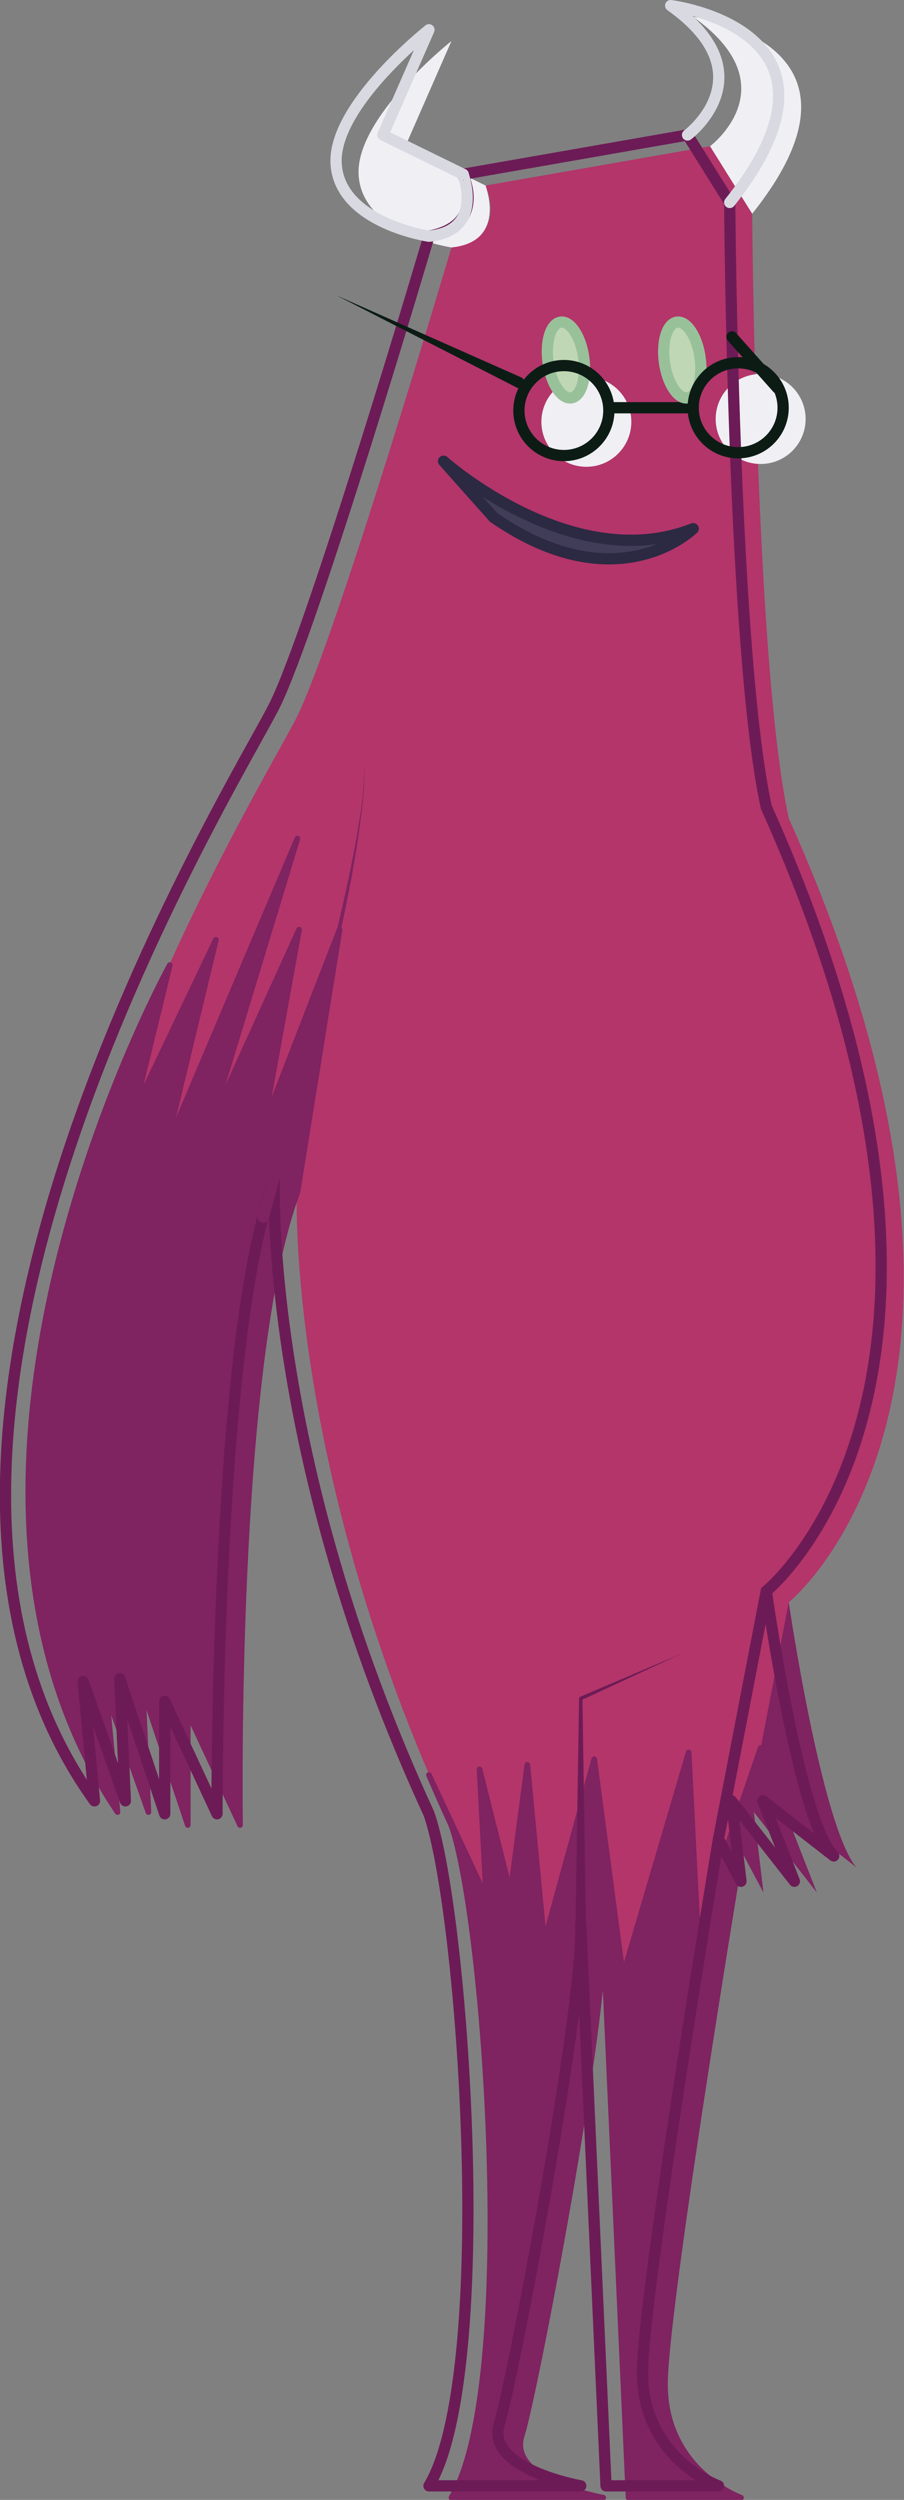 <?xml version="1.0" encoding="utf-8"?>
<!-- Generator: Adobe Illustrator 21.1.0, SVG Export Plug-In . SVG Version: 6.00 Build 0)  -->
<svg version="1.0" id="Layer_2" xmlns="http://www.w3.org/2000/svg" xmlns:xlink="http://www.w3.org/1999/xlink" x="0px" y="0px"
	 viewBox="0 0 160.8 444.5" style="enable-background:new 0 0 160.8 444.5;" xml:space="preserve">
<rect x="0" y="0" width="160.8" height="444.5" fill="#808080" stroke="none"/>
<style type="text/css">
	.st0{fill:#7F2361;}
	.st1{fill:#B3356A;}
	.st2{fill:#7F2361;stroke:#7F2361;stroke-linecap:round;stroke-linejoin:round;stroke-miterlimit:10;}
	.st3{fill:#413C57;}
	.st4{fill:#F0EFF4;}
	.st5{fill:none;stroke:#6D1B56;stroke-width:2;stroke-linecap:round;stroke-linejoin:round;stroke-miterlimit:10;}
	.st6{fill:#0C1C15;}
	.st7{fill:none;stroke:#0C1C15;stroke-width:2;stroke-linecap:round;stroke-linejoin:round;stroke-miterlimit:10;}
	.st8{fill:none;stroke:#2C2942;stroke-width:2;stroke-linecap:round;stroke-linejoin:round;stroke-miterlimit:10;}
	.st9{fill:#BFD7B5;stroke:#99C199;stroke-width:2;stroke-linecap:round;stroke-linejoin:round;stroke-miterlimit:10;}
	.st10{fill:none;stroke:#D9D9E2;stroke-width:2;stroke-linecap:round;stroke-linejoin:round;stroke-miterlimit:10;}
	.st11{fill:#6D1B56;}
</style>
<path class="st0" d="M140.3,284.9c0,0,5.8,39.6,12,47.1l-12.6-9.8l5.6,14.3l-11.2-14.3l1.7,14.3l-4-7.5v-50.3L140.3,284.9z"/>
<path class="st1" d="M80.3,44c0,0-20.5,69.5-27.5,83.5s-79,129.4-32,194.7l-2-21.2l7.5,21.2l-1-21.7l8,24v-20l9.3,20
	c0,0-0.3-85.5,10.2-112.5c0,0-2,48.5,27.5,112.5c6,17,12,99.5,0,119.5h27c0,0-17-3-14.5-11s15-74.2,14.5-88.8l4.5,99.8h20
	c0,0-14-5-13.5-21s13.5-94,13.5-94l8.5-44.1c0,0,46-36.9,0-139.4c-6-27.5-6.5-107.5-6.5-107.5l-7.5-12l-40,7
	C86.3,33,90.8,42,80.3,44z"/>
<path class="st2" d="M131.8,329l3.5-18.2l-11.2,32.7l-1.6-31.9l-11.7,39.7l-5.1-38.5l-8.9,32.5l-3-31.5l-3,22.7l-5.5-21.9l1.2,22.8
	l-10.2-21.8c1.3,3,2.6,6,4,9c6,17,12,99.5,0,119.5h27c0,0-17-3-14.5-11s15-74.2,14.5-88.8l4.5,99.8h20c0,0-14-5-13.5-21
	S131.8,329,131.8,329z"/>
<path class="st3" d="M78.9,82c0,0,22.9,20.5,44.4,12c0,0-13.4,13.3-35.5-2L78.9,82z"/>
<circle class="st4" cx="104.3" cy="75" r="8"/>
<circle class="st4" cx="135.3" cy="74.5" r="8"/>
<path class="st4" d="M80.3,44c0,0-15.7-2.3-16.5-12.7C63,21,80.3,7.3,80.3,7.3L72.1,26l14.3,7C86.3,33,90.3,43,80.3,44z"/>
<path class="st4" d="M126.3,26c0,0,14.3-10.7-3-23c0,0,35,4.3,10.5,35"/>
<path class="st2" d="M42.7,324.5c0,0-1.3-82,10.2-112.5l7.5-46.7l-13.5,34.8l6.3-34.8l-15.8,34.8l15.5-51l-23.5,55.4l9-37.4
	l-14.5,30.4l6.3-25.9c0,0-49.8,90.2-9.3,150.6l-2-21.2l7.5,21.2l-1-21.7l8,24v-20L42.7,324.5z"/>
<path class="st5" d="M76.3,42c0,0-20.5,69.5-27.5,83.5s-79,129.4-32,194.7l-2-21.2l7.5,21.2l-1-21.7l8,24v-20l9.3,20
	c0,0-0.3-85.5,10.2-112.5c0,0-2,48.5,27.5,112.5c6,17,12,99.5,0,119.5h27c0,0-17-3-14.5-11s15-74.2,14.5-88.8l4.5,99.8h20
	c0,0-14-5-13.5-21s13.5-94,13.5-94l8.5-44.1c0,0,46-36.9,0-139.4c-6-27.5-6.5-107.5-6.5-107.5l-7.5-12l-40,7
	C82.3,31,86.8,40,76.3,42z"/>
<g>
	<path class="st6" d="M91.9,68.9L59.8,52.5l32.9,14.6c0.5,0.2,0.7,0.8,0.5,1.3C93,68.9,92.4,69.2,91.9,68.9
		C91.9,68.9,91.9,68.9,91.9,68.9z"/>
</g>
<line class="st7" x1="123.3" y1="72.5" x2="108.3" y2="72.5"/>
<line class="st7" x1="138.3" y1="69" x2="130.2" y2="59.9"/>
<path class="st8" d="M78.9,82c0,0,22.9,20.5,44.4,12c0,0-13.4,13.3-35.5-2L78.9,82z"/>
<path class="st5" d="M136.3,282.9c0,0,5.8,41.1,12,47.1l-12.6-9.8l5.6,14.3l-11.2-14.3l1.7,14.3l-4-7.5"/>
<ellipse transform="matrix(0.99 -0.139 0.139 0.99 -7.724 17.527)" class="st9" cx="121.4" cy="64" rx="3.2" ry="6.8"/>
<circle class="st7" cx="131.3" cy="72.5" r="8"/>
<path class="st10" d="M76.3,42c0,0-15.7-2.3-16.5-12.7s16.5-24,16.5-24L68.1,24l14.3,7C82.3,31,86.3,41,76.3,42z"/>
<path class="st10" d="M122.3,24c0,0,14.3-10.7-3-23c0,0,35,4.3,10.5,35"/>
<g>
	<path class="st11" d="M102.3,347l0.7-45l0,0c0-0.1,0.1-0.2,0.2-0.3l18.1-7.7l-17.9,8.3l0.2-0.3l0.7,45c0,0.6-0.4,1-1,1
		C102.8,348,102.3,347.6,102.3,347C102.3,347,102.3,347,102.3,347z"/>
</g>
<g>
	<path class="st0" d="M45.8,216.1c4.1-13.2,7.9-26.5,11.4-39.8c1.7-6.7,3.4-13.4,4.8-20.1c0.7-3.4,1.4-6.8,1.9-10.2
		c0.6-3.4,0.9-6.8,0.9-10.3c0.1,3.5-0.2,6.9-0.7,10.3c-0.4,3.4-1,6.8-1.6,10.2c-1.3,6.8-2.8,13.6-4.3,20.3
		c-3.2,13.5-6.7,26.8-10.4,40.2c-0.1,0.5-0.7,0.8-1.2,0.7C46,217.2,45.7,216.6,45.8,216.1C45.8,216.1,45.8,216.1,45.8,216.1
		L45.8,216.1z"/>
</g>
<ellipse transform="matrix(0.99 -0.139 0.139 0.99 -7.926 14.649)" class="st9" cx="100.7" cy="64" rx="3.2" ry="6.8"/>
<circle class="st7" cx="100.3" cy="73" r="8"/>
</svg>
